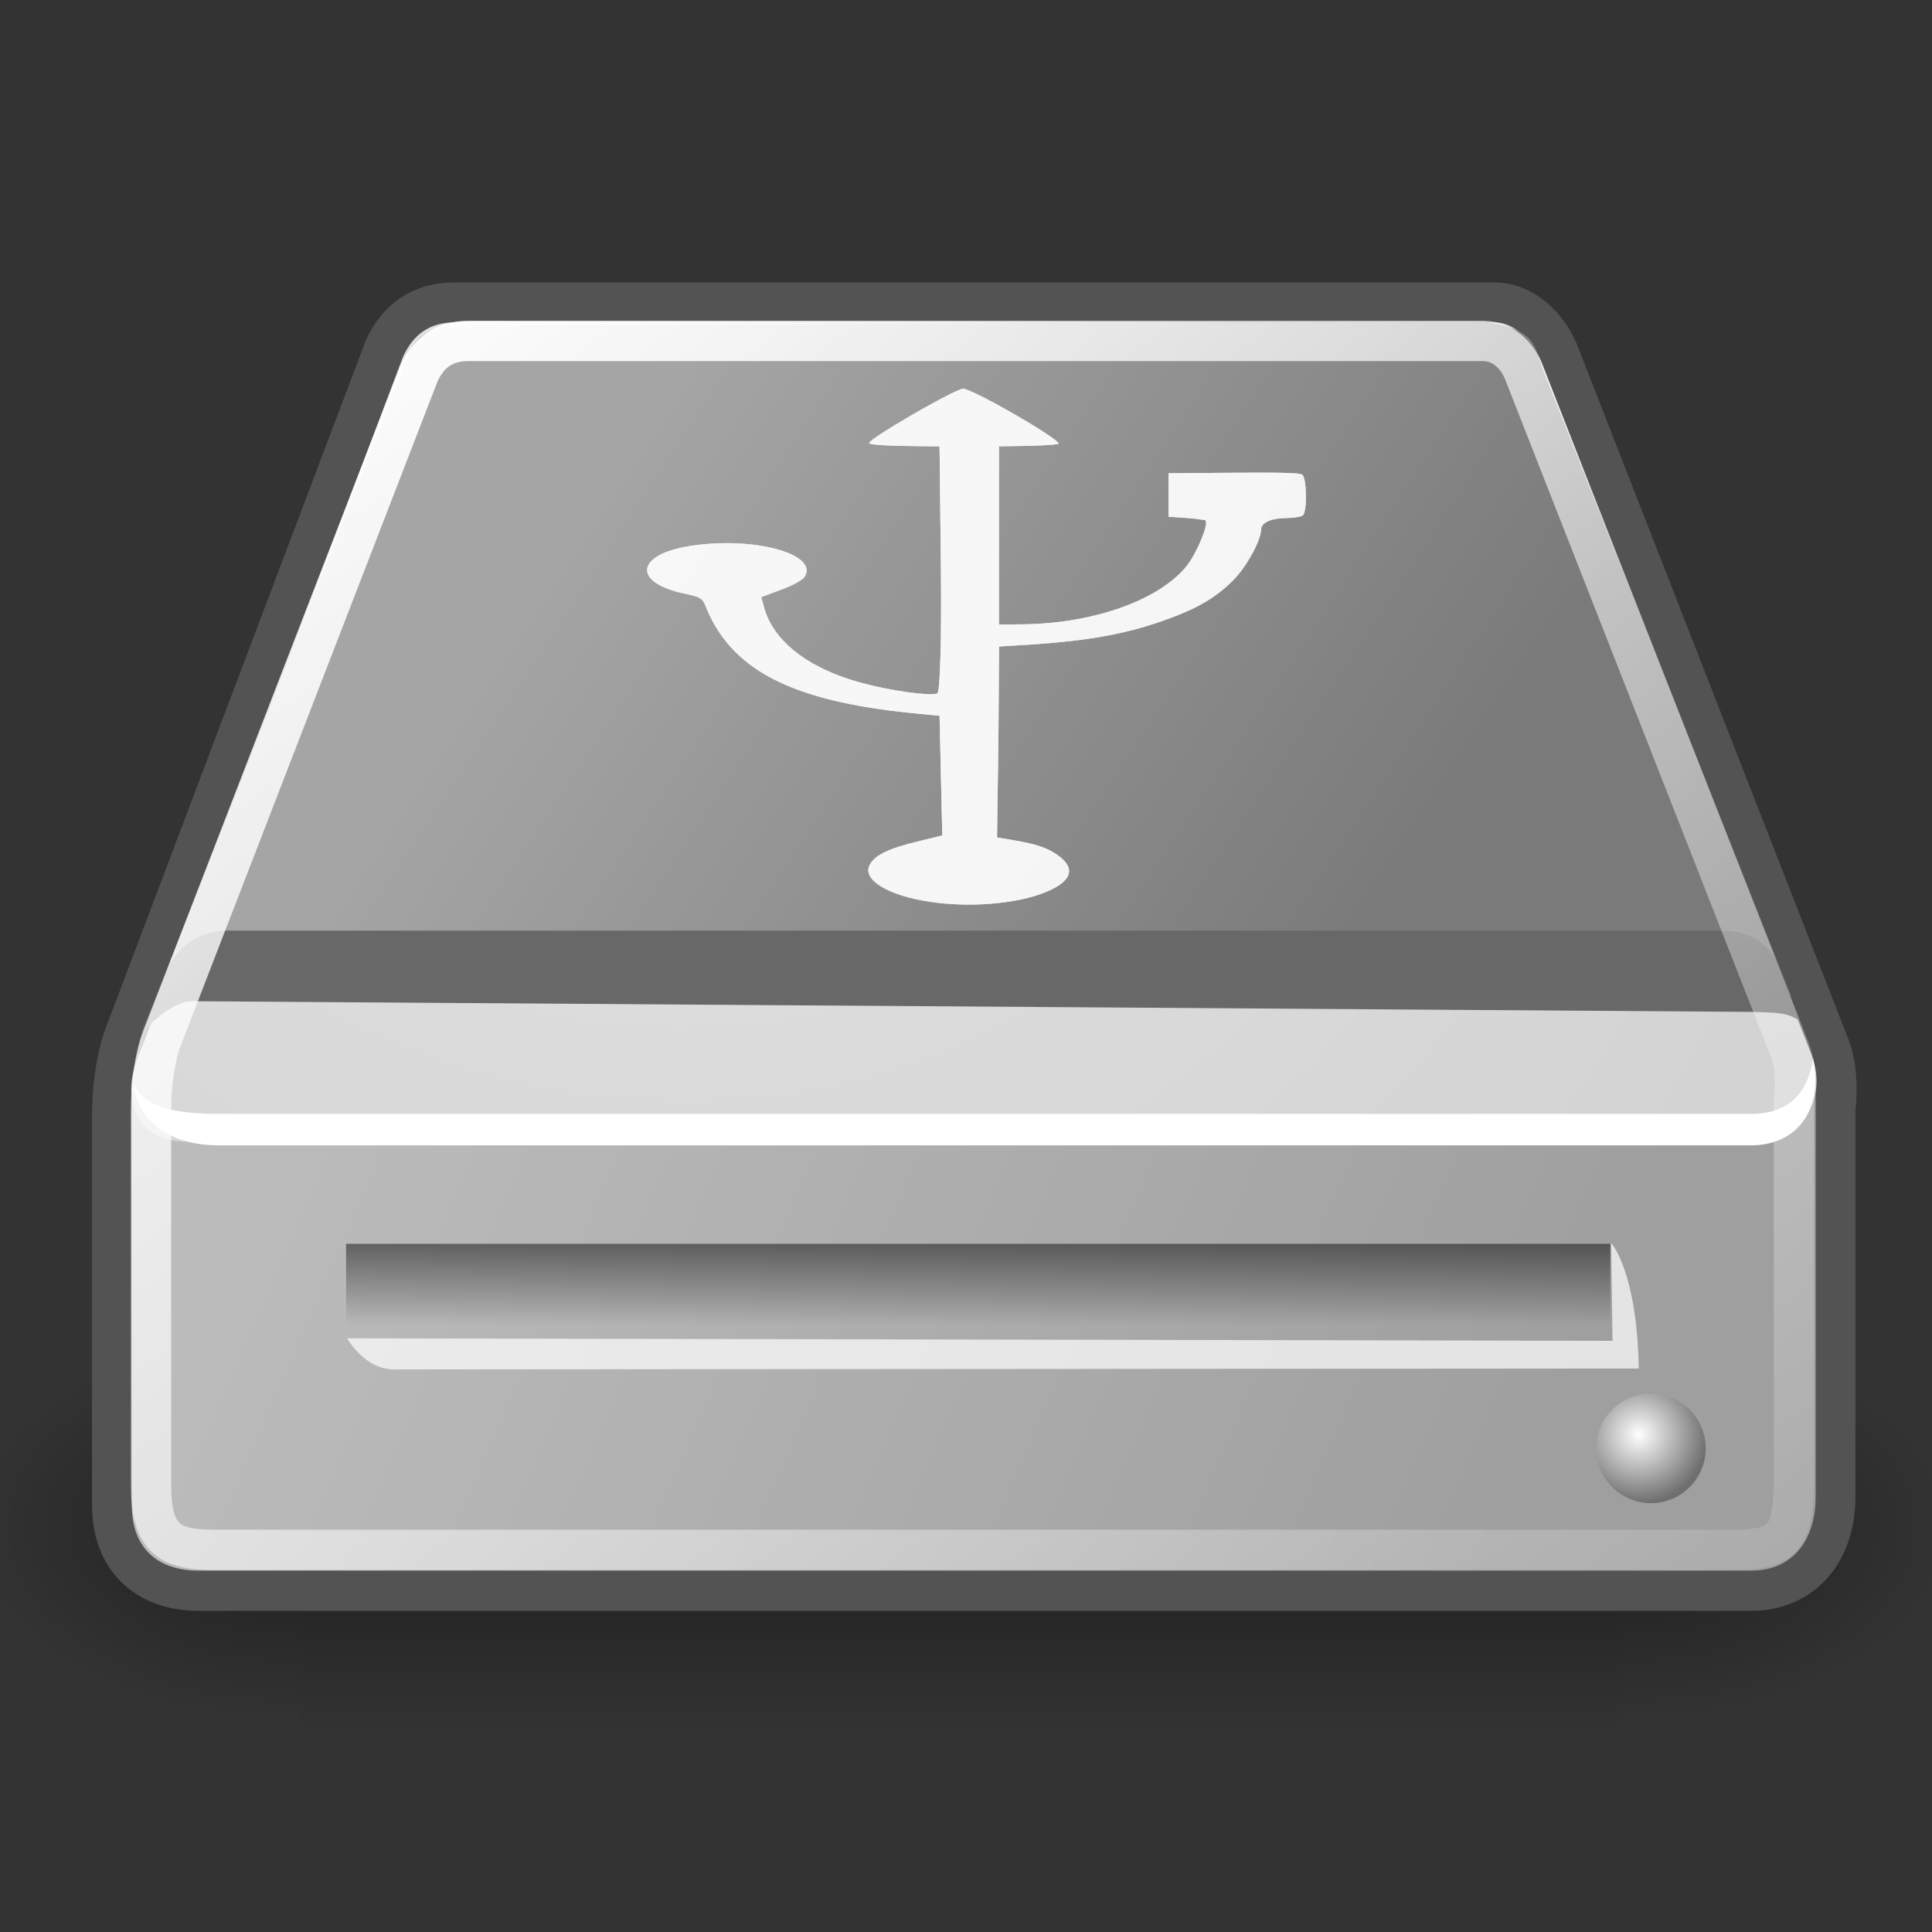 <?xml version="1.0" encoding="UTF-8" standalone="no"?>
<!-- Created with Inkscape (http://www.inkscape.org/) -->

<svg
   xmlns:dc="http://purl.org/dc/elements/1.1/"
   xmlns:cc="http://creativecommons.org/ns#"
   xmlns:rdf="http://www.w3.org/1999/02/22-rdf-syntax-ns#"
   xmlns:svg="http://www.w3.org/2000/svg"
   xmlns="http://www.w3.org/2000/svg"
   xmlns:xlink="http://www.w3.org/1999/xlink"
   xmlns:sodipodi="http://sodipodi.sourceforge.net/DTD/sodipodi-0.dtd"
   xmlns:inkscape="http://www.inkscape.org/namespaces/inkscape"
   sodipodi:docname="drive-removable-media.svg"
   inkscape:version="0.91 r13725"
   sodipodi:version="0.32"
   id="svg2913"
   height="48px"
   width="48px"
   inkscape:output_extension="org.inkscape.output.svg.inkscape"
   version="1.1">
  <rect width="100%" height="100%" fill="#333333" stroke="none"/>
  <defs
     id="defs3">
    <inkscape:perspective
       sodipodi:type="inkscape:persp3d"
       inkscape:vp_x="0 : 24 : 1"
       inkscape:vp_y="0 : 1000 : 0"
       inkscape:vp_z="48 : 24 : 1"
       inkscape:persp3d-origin="24 : 16 : 1"
       id="perspective61" />
    <radialGradient
       inkscape:collect="always"
       xlink:href="#linearGradient5060"
       id="radialGradient6719"
       gradientUnits="userSpaceOnUse"
       gradientTransform="matrix(-2.774,0,0,1.97,112.762,-872.885)"
       cx="605.714"
       cy="486.648"
       fx="605.714"
       fy="486.648"
       r="117.143" />
    <linearGradient
       inkscape:collect="always"
       id="linearGradient5060">
      <stop
         style="stop-color:black;stop-opacity:1;"
         offset="0"
         id="stop5062" />
      <stop
         style="stop-color:black;stop-opacity:0;"
         offset="1"
         id="stop5064" />
    </linearGradient>
    <radialGradient
       inkscape:collect="always"
       xlink:href="#linearGradient5060"
       id="radialGradient6717"
       gradientUnits="userSpaceOnUse"
       gradientTransform="matrix(2.774,0,0,1.97,-1891.633,-872.885)"
       cx="605.714"
       cy="486.648"
       fx="605.714"
       fy="486.648"
       r="117.143" />
    <linearGradient
       id="linearGradient5048">
      <stop
         style="stop-color:black;stop-opacity:0;"
         offset="0"
         id="stop5050" />
      <stop
         id="stop5056"
         offset="0.5"
         style="stop-color:black;stop-opacity:1;" />
      <stop
         style="stop-color:black;stop-opacity:0;"
         offset="1"
         id="stop5052" />
    </linearGradient>
    <linearGradient
       inkscape:collect="always"
       xlink:href="#linearGradient5048"
       id="linearGradient6715"
       gradientUnits="userSpaceOnUse"
       gradientTransform="matrix(2.774,0,0,1.97,-1892.179,-872.885)"
       x1="302.857"
       y1="366.648"
       x2="302.857"
       y2="609.505" />
    <linearGradient
       id="linearGradient5699">
      <stop
         id="stop5701"
         offset="0"
         style="stop-color:#7a7a7a;stop-opacity:1;" />
      <stop
         id="stop5703"
         offset="1"
         style="stop-color:#a5a5a5;stop-opacity:1;" />
    </linearGradient>
    <linearGradient
       id="linearGradient2681">
      <stop
         style="stop-color:#000000;stop-opacity:0.475;"
         offset="0"
         id="stop2683" />
      <stop
         style="stop-color:#000000;stop-opacity:0;"
         offset="1"
         id="stop2685" />
    </linearGradient>
    <linearGradient
       id="linearGradient2673">
      <stop
         style="stop-color:#ffffff;stop-opacity:1;"
         offset="0"
         id="stop2675" />
      <stop
         style="stop-color:#6f6f6f;stop-opacity:1;"
         offset="1"
         id="stop2677" />
    </linearGradient>
    <linearGradient
       id="linearGradient4264"
       inkscape:collect="always">
      <stop
         id="stop4266"
         offset="0"
         style="stop-color:#000000;stop-opacity:1;" />
      <stop
         id="stop4268"
         offset="1"
         style="stop-color:#000000;stop-opacity:0;" />
    </linearGradient>
    <linearGradient
       id="linearGradient4254"
       inkscape:collect="always">
      <stop
         id="stop4256"
         offset="0"
         style="stop-color:#ffffff;stop-opacity:1;" />
      <stop
         id="stop4258"
         offset="1"
         style="stop-color:#ffffff;stop-opacity:0;" />
    </linearGradient>
    <linearGradient
       id="linearGradient4244">
      <stop
         id="stop4246"
         offset="0"
         style="stop-color:#e4e4e4;stop-opacity:1;" />
      <stop
         id="stop4248"
         offset="1"
         style="stop-color:#d3d3d3;stop-opacity:1;" />
    </linearGradient>
    <linearGradient
       id="linearGradient4228">
      <stop
         id="stop4230"
         offset="0"
         style="stop-color:#bbbbbb;stop-opacity:1;" />
      <stop
         id="stop4232"
         offset="1"
         style="stop-color:#9f9f9f;stop-opacity:1;" />
    </linearGradient>
    <linearGradient
       gradientUnits="userSpaceOnUse"
       y2="40.944"
       x2="36.183"
       y1="28.481"
       x1="7.605"
       id="linearGradient4234"
       xlink:href="#linearGradient4228"
       inkscape:collect="always"
       gradientTransform="translate(0,5.546300e-2)" />
    <radialGradient
       gradientUnits="userSpaceOnUse"
       gradientTransform="matrix(1.286,0.782,-0.711,1.17,-2.354,-4.821)"
       r="20.936"
       fy="2.959"
       fx="15.571"
       cy="2.959"
       cx="15.571"
       id="radialGradient4250"
       xlink:href="#linearGradient4244"
       inkscape:collect="always" />
    <linearGradient
       gradientUnits="userSpaceOnUse"
       y2="47.621"
       x2="44.096"
       y1="4.433"
       x1="12.378"
       id="linearGradient4260"
       xlink:href="#linearGradient4254"
       inkscape:collect="always"
       gradientTransform="translate(0,5.546300e-2)" />
    <radialGradient
       gradientUnits="userSpaceOnUse"
       gradientTransform="matrix(1,0,0,0.651,-6.731815e-16,9.456)"
       r="23.555"
       fy="27.096"
       fx="23.202"
       cy="27.096"
       cx="23.202"
       id="radialGradient4270"
       xlink:href="#linearGradient4264"
       inkscape:collect="always" />
    <radialGradient
       inkscape:collect="always"
       xlink:href="#linearGradient2673"
       id="radialGradient2679"
       cx="40.797"
       cy="33.734"
       fx="40.797"
       fy="33.734"
       r="0.984"
       gradientUnits="userSpaceOnUse"
       gradientTransform="matrix(1.254,-7.218212e-15,7.218212e-15,1.254,-10.361,-8.567)" />
    <linearGradient
       inkscape:collect="always"
       xlink:href="#linearGradient2681"
       id="linearGradient2687"
       x1="25.785"
       y1="32.363"
       x2="25.785"
       y2="35.67"
       gradientUnits="userSpaceOnUse" />
    <linearGradient
       inkscape:collect="always"
       xlink:href="#linearGradient2681"
       id="linearGradient2689"
       gradientUnits="userSpaceOnUse"
       x1="25.785"
       y1="32.363"
       x2="25.785"
       y2="35.67" />
    <linearGradient
       gradientUnits="userSpaceOnUse"
       y2="10.596"
       x2="16.127"
       y1="22.705"
       x1="34.421"
       id="linearGradient5705"
       xlink:href="#linearGradient5699"
       inkscape:collect="always" />
  </defs>
  <sodipodi:namedview
     fill="#f57900"
     inkscape:showpageshadow="false"
     inkscape:window-y="33"
     inkscape:window-x="0"
     inkscape:window-height="711"
     inkscape:window-width="1360"
     inkscape:document-units="px"
     inkscape:grid-bbox="true"
     showgrid="false"
     inkscape:current-layer="layer2"
     inkscape:cy="35.981066"
     inkscape:cx="17.969172"
     inkscape:zoom="7.9999999"
     inkscape:pageshadow="2"
     inkscape:pageopacity="0.0"
     borderopacity="0.361"
     bordercolor="#666666"
     pagecolor="#ffffff"
     id="base"
     inkscape:window-maximized="1" />
  <g
     inkscape:label="pix"
     id="layer2"
     inkscape:groupmode="layer">
    <g
       transform="matrix(2.45274e-2,0,0,2.086758e-2,45.691,36.154)"
       id="g6707">
      <rect
         style="opacity:0.402;color:black;fill:url(#linearGradient6715);fill-opacity:1;fill-rule:nonzero;stroke:none;stroke-width:1;stroke-linecap:round;stroke-linejoin:miter;marker:none;marker-start:none;marker-mid:none;marker-end:none;stroke-miterlimit:4;stroke-dasharray:none;stroke-dashoffset:0;stroke-opacity:1;visibility:visible;display:inline;overflow:visible"
         id="rect6709"
         width="1339.633"
         height="478.357"
         x="-1559.252"
         y="-150.697" />
      <path
         style="opacity:0.402;color:black;fill:url(#radialGradient6717);fill-opacity:1;fill-rule:nonzero;stroke:none;stroke-width:1;stroke-linecap:round;stroke-linejoin:miter;marker:none;marker-start:none;marker-mid:none;marker-end:none;stroke-miterlimit:4;stroke-dasharray:none;stroke-dashoffset:0;stroke-opacity:1;visibility:visible;display:inline;overflow:visible"
         d="M -219.619,-150.68 C -219.619,-150.68 -219.619,327.65 -219.619,327.65 C -76.745,328.551 125.781,220.481 125.781,88.454 C 125.781,-43.572 -33.655,-150.68 -219.619,-150.68 z "
         id="path6711"
         sodipodi:nodetypes="cccc" />
      <path
         sodipodi:nodetypes="cccc"
         id="path6713"
         d="M -1559.252,-150.68 C -1559.252,-150.68 -1559.252,327.65 -1559.252,327.65 C -1702.127,328.551 -1904.652,220.481 -1904.652,88.454 C -1904.652,-43.572 -1745.216,-150.68 -1559.252,-150.68 z "
         style="opacity:0.402;color:black;fill:url(#radialGradient6719);fill-opacity:1;fill-rule:nonzero;stroke:none;stroke-width:1;stroke-linecap:round;stroke-linejoin:miter;marker:none;marker-start:none;marker-mid:none;marker-end:none;stroke-miterlimit:4;stroke-dasharray:none;stroke-dashoffset:0;stroke-opacity:1;visibility:visible;display:inline;overflow:visible" />
    </g>
    <path
       sodipodi:nodetypes="cccsccccccccc"
       id="path4196"
       d="M 11.286,8.018 C 10.661,8.018 10.254,8.308 10.004,8.862 C 10.004,8.862 3.536,25.965 3.536,25.965 C 3.536,25.965 3.286,26.637 3.286,27.747 C 3.286,27.747 3.286,37.397 3.286,37.397 C 3.286,38.479 3.943,39.022 4.942,39.022 L 43.504,39.022 C 44.489,39.022 45.098,38.303 45.098,37.178 L 45.098,27.528 C 45.098,27.528 45.204,26.757 45.004,26.215 L 38.286,9.018 C 38.101,8.506 37.649,8.03 37.161,8.018 L 11.286,8.018 z "
       style="fill:none;fill-opacity:1;fill-rule:evenodd;stroke:#535353;stroke-width:2;stroke-linecap:round;stroke-linejoin:round;stroke-miterlimit:4;stroke-dasharray:none;stroke-opacity:1" />
    <path
       sodipodi:nodetypes="ccccccccc"
       id="path4170"
       d="M 3.274,27.052 L 4.038,26.36 L 41.648,26.423 L 45.11,26.74 L 45.11,37.178 C 45.11,38.304 44.503,39.022 43.518,39.022 L 4.935,39.022 C 3.937,39.022 3.274,38.48 3.274,37.397 L 3.274,27.052 z "
       style="fill:url(#linearGradient4234);fill-opacity:1;fill-rule:evenodd;stroke:none;stroke-width:1.02px;stroke-linecap:butt;stroke-linejoin:miter;stroke-opacity:1" />
    <path
       sodipodi:nodetypes="csccccccs"
       id="path3093"
       d="M 3.549,25.97 C 2.835,27.434 3.548,28.363 4.585,28.363 C 4.585,28.363 43.585,28.363 43.585,28.363 C 44.704,28.339 45.43,27.351 45.013,26.22 L 38.299,9.009 C 38.115,8.497 37.644,8.021 37.156,8.009 L 11.299,8.009 C 10.674,8.009 10.263,8.313 10.013,8.866 C 10.013,8.866 3.549,25.97 3.549,25.97 z "
       style="fill:url(#radialGradient4250);fill-opacity:1;fill-rule:evenodd;stroke:none;stroke-width:1px;stroke-linecap:butt;stroke-linejoin:miter;stroke-opacity:1" />
    <path
       sodipodi:nodetypes="ccccccc"
       id="path4201"
       d="M 43.562,27.674 C 43.562,27.674 5.444,27.674 5.444,27.674 C 4.154,27.674 3.532,27.438 3.315,26.895 C 3.407,27.839 4.185,28.456 5.444,28.456 C 5.444,28.456 43.562,28.456 43.562,28.456 C 44.638,28.423 45.302,27.597 45.047,26.3 C 44.913,27.142 44.471,27.646 43.562,27.674 z "
       style="opacity:1;fill:#ffffff;fill-opacity:1;fill-rule:evenodd;stroke:none;stroke-width:1px;stroke-linecap:butt;stroke-linejoin:miter;stroke-opacity:1" />
    <path
       sodipodi:nodetypes="ccccccccc"
       id="path5637"
       d="M 38.345,9.212 C 38.345,9.212 44.5,24.75 44.5,24.75 C 43.881,24.352 43.619,24.037 43,24.125 L 5.25,24.125 C 4.543,24.125 3.838,24.875 3.838,24.875 L 10.125,8.875 C 10.259,8.375 10.749,8.073 11.412,8.073 L 36.831,7.985 C 38.157,8.162 38.124,8.593 38.345,9.212 z "
       style="opacity:1;color:#000000;fill:url(#linearGradient5705);fill-opacity:1.0;fill-rule:nonzero;stroke:none;stroke-width:1;stroke-linecap:butt;stroke-linejoin:miter;marker:none;marker-start:none;marker-mid:none;marker-end:none;stroke-miterlimit:4;stroke-dasharray:none;stroke-dashoffset:0;stroke-opacity:1;visibility:visible;display:inline;overflow:visible" />
    <path
       style="stroke-opacity:1;stroke-linejoin:miter;stroke-linecap:butt;stroke-width:1px;stroke:none;fill-rule:evenodd;fill-opacity:1;fill:#686868"
       d="M 44.708,25.362 C 44.374,25.129 44.073,25.167 43.518,25.14 C 43.518,25.14 4.737,24.874 4.737,24.874 C 4.162,24.919 3.496,25.684 3.496,25.684 C 3.496,25.684 4.067,24.284 4.067,24.284 C 4.067,24.284 4.406,23.121 5.665,23.121 C 5.665,23.121 42.855,23.121 42.855,23.121 C 43.578,23.154 44.023,23.551 44.207,24.016 L 44.708,25.362 z "
       id="path5697"
       sodipodi:nodetypes="cccsccccc" />
    <path
       style="fill:none;fill-opacity:1;fill-rule:evenodd;stroke:url(#linearGradient4260);stroke-width:1;stroke-linecap:round;stroke-linejoin:round;stroke-miterlimit:4;stroke-dasharray:none;stroke-opacity:1"
       d="M 11.643,8.471 C 11.041,8.471 10.65,8.751 10.409,9.283 C 10.409,9.283 3.994,25.874 3.994,25.874 C 3.994,25.874 3.753,26.521 3.753,27.589 C 3.753,27.589 3.753,36.879 3.753,36.879 C 3.753,38.234 4.197,38.506 5.348,38.506 L 43.035,38.506 C 44.358,38.506 44.569,38.19 44.569,36.669 L 44.569,27.378 C 44.569,27.378 44.671,26.637 44.479,26.115 L 37.886,9.309 C 37.708,8.816 37.335,8.483 36.865,8.471 L 11.643,8.471 z "
       id="path4252"
       sodipodi:nodetypes="cccsccccccccc" />
    <g
       id="g2142"
       transform="matrix(0.828,0,0,0.61,4.176,11.161)"
       style="fill:url(#linearGradient2687);fill-opacity:1">
      <rect
         y="32.363"
         x="5.341"
         height="3.865"
         width="37.931"
         id="rect2151"
         style="opacity:1;color:#000000;fill:url(#linearGradient2689);fill-opacity:1;fill-rule:evenodd;stroke:none;stroke-width:1;stroke-linecap:square;stroke-linejoin:round;marker:none;marker-start:none;marker-mid:none;marker-end:none;stroke-miterlimit:4;stroke-dasharray:none;stroke-dashoffset:0;stroke-opacity:0.424;visibility:visible;display:inline;overflow:visible" />
    </g>
    <path
       style="opacity:0.714;fill:#ffffff;fill-opacity:1;fill-rule:evenodd;stroke:none;stroke-width:1px;stroke-linecap:butt;stroke-linejoin:miter;stroke-opacity:1"
       d="M 8.625,33.25 C 8.625,33.25 9.07,34.067 9.865,34.023 C 9.865,34.023 40.715,34 40.715,34 C 40.671,31.569 40.028,30.881 40.028,30.881 L 40.062,33.312 L 8.625,33.25 z "
       id="path1899"
       sodipodi:nodetypes="cccccc" />
    <path
       sodipodi:type="arc"
       style="opacity:1;color:#000000;fill:url(#radialGradient2679);fill-opacity:1;fill-rule:evenodd;stroke:none;stroke-width:1.02px;stroke-linecap:butt;stroke-linejoin:miter;marker:none;marker-start:none;marker-mid:none;marker-end:none;stroke-miterlimit:4;stroke-dasharray:none;stroke-dashoffset:0;stroke-opacity:1;visibility:visible;display:inline;overflow:visible;font-family:Bitstream Vera Sans"
       id="path2671"
       sodipodi:cx="41.015625"
       sodipodi:cy="33.984375"
       sodipodi:rx="0.98437500"
       sodipodi:ry="0.98437500"
       d="M 42 33.984 A 0.984 0.984 0 1 1  40.031,33.984 A 0.984 0.984 0 1 1  42 33.984 z"
       transform="matrix(1.381,0,0,1.381,-15.625,-10.946)" />
    <path
       inkscape:connector-curvature="0"
       style="display:inline;opacity:0.4;fill:#ffffff;fill-opacity:1;stroke:none"
       id="path3218"
       d="m -18.336,13.724 c -0.003,5.69e-4 -0.014,0.005 -0.017,0.006 -0.003,8.36e-4 -0.014,0.005 -0.017,0.006 -0.007,0.002 -0.026,0.009 -0.034,0.011 -0.439,0.17 -2.115,1.145 -2.249,1.313 -0.002,0.003 9.74e-4,0.009 0,0.011 -1.88e-4,9.57e-4 -8.1e-5,0.005 0,0.006 5.82e-4,5.12e-4 -6.92e-4,0.005 0,0.006 0.002,0.001 0.014,0.005 0.017,0.006 0.003,9.57e-4 0.013,0.005 0.017,0.006 0.108,0.025 0.426,0.044 0.873,0.051 l 0.839,0.011 0.034,3.046 c 0.018,1.751 -0.021,2.989 -0.084,3.085 -5.18e-4,4.78e-4 5.22e-4,0.005 0,0.006 -0.006,0.002 -0.027,0.004 -0.034,0.006 -0.003,4.38e-4 -0.014,0.005 -0.017,0.006 -0.003,3.77e-4 -0.014,-3.47e-4 -0.017,0 -0.003,3.17e-4 -0.014,-2.88e-4 -0.017,0 -0.006,5.17e-4 -0.027,0.005 -0.034,0.006 -0.003,1.71e-4 -0.013,-1.43e-4 -0.017,0 -0.392,0.013 -1.342,-0.146 -1.997,-0.351 -1.168,-0.365 -1.941,-1.001 -2.165,-1.766 l -0.084,-0.294 0.503,-0.187 c 0.304,-0.111 0.537,-0.244 0.587,-0.334 0.316,-0.568 -1.324,-0.995 -2.87,-0.747 -1.347,0.216 -1.421,0.911 -0.117,1.183 0.149,0.031 0.265,0.058 0.336,0.091 0.005,0.002 0.012,0.009 0.017,0.011 0.005,0.003 0.012,0.009 0.017,0.011 0.006,0.004 0.028,0.013 0.034,0.017 0.049,0.037 0.074,0.086 0.101,0.153 0.628,1.599 2.114,2.378 5.136,2.683 l 0.688,0.068 0.034,1.489 0.034,1.483 -0.621,0.153 c -0.736,0.178 -1.08,0.349 -1.192,0.6 -0.159,0.357 0.471,0.738 1.494,0.894 0.998,0.153 2.171,0.055 2.887,-0.238 0.672,-0.275 0.762,-0.607 0.269,-0.94 -0.25,-0.169 -0.508,-0.254 -1.074,-0.351 l -0.403,-0.068 0.034,-2.372 0.017,-2.372 0.738,-0.045 c 1.552,-0.103 2.477,-0.276 3.491,-0.651 0.732,-0.27 1.174,-0.534 1.594,-0.957 0.328,-0.33 0.687,-0.991 0.688,-1.257 2.94e-4,-0.091 0.077,-0.166 0.201,-0.215 0.116,-0.044 0.274,-0.068 0.47,-0.068 0.035,0 0.084,-0.003 0.117,-0.006 0.024,-0.002 0.062,-0.008 0.084,-0.011 0.061,-0.009 0.12,-0.025 0.151,-0.04 0.006,-0.003 0.013,-0.008 0.017,-0.011 0.106,-0.107 0.092,-0.913 -0.017,-1.008 -0.002,-0.001 -0.015,-0.005 -0.017,-0.006 -0.002,-5.96e-4 -0.015,-0.005 -0.017,-0.006 -0.004,-0.001 -0.012,-0.005 -0.017,-0.006 -0.011,-0.002 -0.036,-0.004 -0.05,-0.006 -0.007,-8.93e-4 -0.025,-0.005 -0.034,-0.006 -0.209,-0.019 -0.679,-0.024 -1.578,-0.017 l -1.611,0.011 0,0.543 0,0.538 0.42,0.028 c 0.19,0.013 0.375,0.037 0.453,0.051 0.003,5.06e-4 0.015,-4.89e-4 0.017,0 0.004,9.74e-4 0.014,0.005 0.017,0.006 8.93e-4,4.95e-4 -7.55e-4,0.005 0,0.006 6.3e-4,7.69e-4 0.016,0.005 0.017,0.006 0.069,0.112 -0.233,0.835 -0.487,1.144 -0.69,0.839 -2.311,1.412 -4.045,1.432 l -0.604,0.006 0,-2.214 0,-2.214 0.688,-0.011 c 0.34,-0.006 0.671,-0.027 0.772,-0.045 0.004,-9e-4 0.014,-0.005 0.017,-0.006 3.15e-4,-3.58e-4 -2.43e-4,-0.005 0,-0.006 1.09e-4,-0.002 9.74e-4,-0.009 0,-0.011 -0.089,-0.166 -1.968,-1.252 -2.333,-1.347 -0.003,-7.04e-4 -0.014,-0.005 -0.017,-0.006 -0.001,-1.43e-4 -0.016,1.03e-4 -0.017,0 -9.74e-4,9.9e-5 -0.016,-1.36e-4 -0.017,0 z" />
    <path
       d="m 23.914,9.658 c -0.003,5.69e-4 -0.014,0.005 -0.017,0.006 -0.003,8.36e-4 -0.014,0.005 -0.017,0.006 -0.007,0.002 -0.026,0.009 -0.034,0.011 -0.439,0.17 -2.115,1.145 -2.249,1.313 -0.002,0.003 9.74e-4,0.009 0,0.011 -1.88e-4,9.57e-4 -8.1e-5,0.005 0,0.006 5.82e-4,5.12e-4 -6.92e-4,0.005 0,0.006 0.002,0.001 0.014,0.005 0.017,0.006 0.003,9.57e-4 0.013,0.005 0.017,0.006 0.108,0.025 0.426,0.044 0.873,0.051 l 0.839,0.011 0.034,3.046 c 0.018,1.751 -0.021,2.989 -0.084,3.085 -5.18e-4,4.78e-4 5.22e-4,0.005 0,0.006 -0.006,0.002 -0.027,0.004 -0.034,0.006 -0.003,4.38e-4 -0.014,0.005 -0.017,0.006 -0.003,3.77e-4 -0.014,-3.47e-4 -0.017,0 -0.003,3.17e-4 -0.014,-2.88e-4 -0.017,0 -0.006,5.17e-4 -0.027,0.005 -0.034,0.006 -0.003,1.71e-4 -0.013,-1.43e-4 -0.017,0 -0.392,0.013 -1.342,-0.146 -1.997,-0.351 -1.168,-0.365 -1.941,-1.001 -2.165,-1.766 l -0.084,-0.294 0.503,-0.187 c 0.304,-0.111 0.537,-0.244 0.587,-0.334 0.316,-0.568 -1.324,-0.995 -2.87,-0.747 -1.347,0.216 -1.421,0.911 -0.117,1.183 0.149,0.031 0.265,0.058 0.336,0.091 0.005,0.002 0.012,0.009 0.017,0.011 0.005,0.003 0.012,0.009 0.017,0.011 0.006,0.004 0.028,0.013 0.034,0.017 0.049,0.037 0.074,0.086 0.101,0.153 0.628,1.599 2.114,2.378 5.136,2.683 l 0.688,0.068 0.034,1.489 0.034,1.483 -0.621,0.153 c -0.736,0.178 -1.08,0.349 -1.192,0.6 -0.159,0.357 0.471,0.738 1.494,0.894 0.998,0.153 2.171,0.055 2.887,-0.238 0.672,-0.275 0.762,-0.607 0.269,-0.94 -0.25,-0.169 -0.508,-0.254 -1.074,-0.351 l -0.403,-0.068 0.034,-2.372 0.017,-2.372 0.738,-0.045 c 1.552,-0.103 2.477,-0.276 3.491,-0.651 0.732,-0.27 1.174,-0.534 1.594,-0.957 0.328,-0.33 0.687,-0.991 0.688,-1.257 2.94e-4,-0.091 0.077,-0.166 0.201,-0.215 0.116,-0.044 0.274,-0.068 0.47,-0.068 0.035,0 0.084,-0.003 0.117,-0.006 0.024,-0.002 0.062,-0.008 0.084,-0.011 0.061,-0.009 0.12,-0.025 0.151,-0.04 0.006,-0.003 0.013,-0.008 0.017,-0.011 0.106,-0.107 0.092,-0.913 -0.017,-1.008 -0.002,-0.001 -0.015,-0.005 -0.017,-0.006 -0.002,-5.96e-4 -0.015,-0.005 -0.017,-0.006 -0.004,-0.001 -0.012,-0.005 -0.017,-0.006 -0.011,-0.002 -0.036,-0.004 -0.05,-0.006 -0.007,-8.93e-4 -0.025,-0.005 -0.034,-0.006 -0.209,-0.019 -0.679,-0.024 -1.578,-0.017 l -1.611,0.011 0,0.543 0,0.538 0.42,0.028 c 0.19,0.013 0.375,0.037 0.453,0.051 0.003,5.06e-4 0.015,-4.89e-4 0.017,0 0.004,9.74e-4 0.014,0.005 0.017,0.006 8.93e-4,4.95e-4 -7.55e-4,0.005 0,0.006 6.3e-4,7.69e-4 0.016,0.005 0.017,0.006 0.069,0.112 -0.233,0.835 -0.487,1.144 -0.69,0.839 -2.311,1.412 -4.045,1.432 l -0.604,0.006 0,-2.214 0,-2.214 0.688,-0.011 c 0.34,-0.006 0.671,-0.027 0.772,-0.045 0.004,-9e-4 0.014,-0.005 0.017,-0.006 3.15e-4,-3.58e-4 -2.43e-4,-0.005 0,-0.006 1.09e-4,-0.002 9.74e-4,-0.009 0,-0.011 -0.089,-0.166 -1.968,-1.252 -2.333,-1.347 -0.003,-7.04e-4 -0.014,-0.005 -0.017,-0.006 -0.001,-1.43e-4 -0.016,1.03e-4 -0.017,0 -9.74e-4,9.9e-5 -0.016,-1.36e-4 -0.017,0 z"
       id="path4197"
       style="display:inline;opacity:0.4;fill:#ffffff;fill-opacity:1;stroke:none"
       inkscape:connector-curvature="0" />
    <path
       inkscape:connector-curvature="0"
       style="display:inline;opacity:0.4;fill:#ffffff;fill-opacity:1;stroke:none"
       id="path4199"
       d="m 23.914,9.658 c -0.003,5.69e-4 -0.014,0.005 -0.017,0.006 -0.003,8.36e-4 -0.014,0.005 -0.017,0.006 -0.007,0.002 -0.026,0.009 -0.034,0.011 -0.439,0.17 -2.115,1.145 -2.249,1.313 -0.002,0.003 9.74e-4,0.009 0,0.011 -1.88e-4,9.57e-4 -8.1e-5,0.005 0,0.006 5.82e-4,5.12e-4 -6.92e-4,0.005 0,0.006 0.002,0.001 0.014,0.005 0.017,0.006 0.003,9.57e-4 0.013,0.005 0.017,0.006 0.108,0.025 0.426,0.044 0.873,0.051 l 0.839,0.011 0.034,3.046 c 0.018,1.751 -0.021,2.989 -0.084,3.085 -5.18e-4,4.78e-4 5.22e-4,0.005 0,0.006 -0.006,0.002 -0.027,0.004 -0.034,0.006 -0.003,4.38e-4 -0.014,0.005 -0.017,0.006 -0.003,3.77e-4 -0.014,-3.47e-4 -0.017,0 -0.003,3.17e-4 -0.014,-2.88e-4 -0.017,0 -0.006,5.17e-4 -0.027,0.005 -0.034,0.006 -0.003,1.71e-4 -0.013,-1.43e-4 -0.017,0 -0.392,0.013 -1.342,-0.146 -1.997,-0.351 -1.168,-0.365 -1.941,-1.001 -2.165,-1.766 l -0.084,-0.294 0.503,-0.187 c 0.304,-0.111 0.537,-0.244 0.587,-0.334 0.316,-0.568 -1.324,-0.995 -2.87,-0.747 -1.347,0.216 -1.421,0.911 -0.117,1.183 0.149,0.031 0.265,0.058 0.336,0.091 0.005,0.002 0.012,0.009 0.017,0.011 0.005,0.003 0.012,0.009 0.017,0.011 0.006,0.004 0.028,0.013 0.034,0.017 0.049,0.037 0.074,0.086 0.101,0.153 0.628,1.599 2.114,2.378 5.136,2.683 l 0.688,0.068 0.034,1.489 0.034,1.483 -0.621,0.153 c -0.736,0.178 -1.08,0.349 -1.192,0.6 -0.159,0.357 0.471,0.738 1.494,0.894 0.998,0.153 2.171,0.055 2.887,-0.238 0.672,-0.275 0.762,-0.607 0.269,-0.94 -0.25,-0.169 -0.508,-0.254 -1.074,-0.351 l -0.403,-0.068 0.034,-2.372 0.017,-2.372 0.738,-0.045 c 1.552,-0.103 2.477,-0.276 3.491,-0.651 0.732,-0.27 1.174,-0.534 1.594,-0.957 0.328,-0.33 0.687,-0.991 0.688,-1.257 2.94e-4,-0.091 0.077,-0.166 0.201,-0.215 0.116,-0.044 0.274,-0.068 0.47,-0.068 0.035,0 0.084,-0.003 0.117,-0.006 0.024,-0.002 0.062,-0.008 0.084,-0.011 0.061,-0.009 0.12,-0.025 0.151,-0.04 0.006,-0.003 0.013,-0.008 0.017,-0.011 0.106,-0.107 0.092,-0.913 -0.017,-1.008 -0.002,-0.001 -0.015,-0.005 -0.017,-0.006 -0.002,-5.96e-4 -0.015,-0.005 -0.017,-0.006 -0.004,-0.001 -0.012,-0.005 -0.017,-0.006 -0.011,-0.002 -0.036,-0.004 -0.05,-0.006 -0.007,-8.93e-4 -0.025,-0.005 -0.034,-0.006 -0.209,-0.019 -0.679,-0.024 -1.578,-0.017 l -1.611,0.011 0,0.543 0,0.538 0.42,0.028 c 0.19,0.013 0.375,0.037 0.453,0.051 0.003,5.06e-4 0.015,-4.89e-4 0.017,0 0.004,9.74e-4 0.014,0.005 0.017,0.006 8.93e-4,4.95e-4 -7.55e-4,0.005 0,0.006 6.3e-4,7.69e-4 0.016,0.005 0.017,0.006 0.069,0.112 -0.233,0.835 -0.487,1.144 -0.69,0.839 -2.311,1.412 -4.045,1.432 l -0.604,0.006 0,-2.214 0,-2.214 0.688,-0.011 c 0.34,-0.006 0.671,-0.027 0.772,-0.045 0.004,-9e-4 0.014,-0.005 0.017,-0.006 3.15e-4,-3.58e-4 -2.43e-4,-0.005 0,-0.006 1.09e-4,-0.002 9.74e-4,-0.009 0,-0.011 -0.089,-0.166 -1.968,-1.252 -2.333,-1.347 -0.003,-7.04e-4 -0.014,-0.005 -0.017,-0.006 -0.001,-1.43e-4 -0.016,1.03e-4 -0.017,0 -9.74e-4,9.9e-5 -0.016,-1.36e-4 -0.017,0 z" />
    <path
       d="m 23.914,9.658 c -0.003,5.69e-4 -0.014,0.005 -0.017,0.006 -0.003,8.36e-4 -0.014,0.005 -0.017,0.006 -0.007,0.002 -0.026,0.009 -0.034,0.011 -0.439,0.17 -2.115,1.145 -2.249,1.313 -0.002,0.003 9.74e-4,0.009 0,0.011 -1.88e-4,9.57e-4 -8.1e-5,0.005 0,0.006 5.82e-4,5.12e-4 -6.92e-4,0.005 0,0.006 0.002,0.001 0.014,0.005 0.017,0.006 0.003,9.57e-4 0.013,0.005 0.017,0.006 0.108,0.025 0.426,0.044 0.873,0.051 l 0.839,0.011 0.034,3.046 c 0.018,1.751 -0.021,2.989 -0.084,3.085 -5.18e-4,4.78e-4 5.22e-4,0.005 0,0.006 -0.006,0.002 -0.027,0.004 -0.034,0.006 -0.003,4.38e-4 -0.014,0.005 -0.017,0.006 -0.003,3.77e-4 -0.014,-3.47e-4 -0.017,0 -0.003,3.17e-4 -0.014,-2.88e-4 -0.017,0 -0.006,5.17e-4 -0.027,0.005 -0.034,0.006 -0.003,1.71e-4 -0.013,-1.43e-4 -0.017,0 -0.392,0.013 -1.342,-0.146 -1.997,-0.351 -1.168,-0.365 -1.941,-1.001 -2.165,-1.766 l -0.084,-0.294 0.503,-0.187 c 0.304,-0.111 0.537,-0.244 0.587,-0.334 0.316,-0.568 -1.324,-0.995 -2.87,-0.747 -1.347,0.216 -1.421,0.911 -0.117,1.183 0.149,0.031 0.265,0.058 0.336,0.091 0.005,0.002 0.012,0.009 0.017,0.011 0.005,0.003 0.012,0.009 0.017,0.011 0.006,0.004 0.028,0.013 0.034,0.017 0.049,0.037 0.074,0.086 0.101,0.153 0.628,1.599 2.114,2.378 5.136,2.683 l 0.688,0.068 0.034,1.489 0.034,1.483 -0.621,0.153 c -0.736,0.178 -1.08,0.349 -1.192,0.6 -0.159,0.357 0.471,0.738 1.494,0.894 0.998,0.153 2.171,0.055 2.887,-0.238 0.672,-0.275 0.762,-0.607 0.269,-0.94 -0.25,-0.169 -0.508,-0.254 -1.074,-0.351 l -0.403,-0.068 0.034,-2.372 0.017,-2.372 0.738,-0.045 c 1.552,-0.103 2.477,-0.276 3.491,-0.651 0.732,-0.27 1.174,-0.534 1.594,-0.957 0.328,-0.33 0.687,-0.991 0.688,-1.257 2.94e-4,-0.091 0.077,-0.166 0.201,-0.215 0.116,-0.044 0.274,-0.068 0.47,-0.068 0.035,0 0.084,-0.003 0.117,-0.006 0.024,-0.002 0.062,-0.008 0.084,-0.011 0.061,-0.009 0.12,-0.025 0.151,-0.04 0.006,-0.003 0.013,-0.008 0.017,-0.011 0.106,-0.107 0.092,-0.913 -0.017,-1.008 -0.002,-0.001 -0.015,-0.005 -0.017,-0.006 -0.002,-5.96e-4 -0.015,-0.005 -0.017,-0.006 -0.004,-0.001 -0.012,-0.005 -0.017,-0.006 -0.011,-0.002 -0.036,-0.004 -0.05,-0.006 -0.007,-8.93e-4 -0.025,-0.005 -0.034,-0.006 -0.209,-0.019 -0.679,-0.024 -1.578,-0.017 l -1.611,0.011 0,0.543 0,0.538 0.42,0.028 c 0.19,0.013 0.375,0.037 0.453,0.051 0.003,5.06e-4 0.015,-4.89e-4 0.017,0 0.004,9.74e-4 0.014,0.005 0.017,0.006 8.93e-4,4.95e-4 -7.55e-4,0.005 0,0.006 6.3e-4,7.69e-4 0.016,0.005 0.017,0.006 0.069,0.112 -0.233,0.835 -0.487,1.144 -0.69,0.839 -2.311,1.412 -4.045,1.432 l -0.604,0.006 0,-2.214 0,-2.214 0.688,-0.011 c 0.34,-0.006 0.671,-0.027 0.772,-0.045 0.004,-9e-4 0.014,-0.005 0.017,-0.006 3.15e-4,-3.58e-4 -2.43e-4,-0.005 0,-0.006 1.09e-4,-0.002 9.74e-4,-0.009 0,-0.011 -0.089,-0.166 -1.968,-1.252 -2.333,-1.347 -0.003,-7.04e-4 -0.014,-0.005 -0.017,-0.006 -0.001,-1.43e-4 -0.016,1.03e-4 -0.017,0 -9.74e-4,9.9e-5 -0.016,-1.36e-4 -0.017,0 z"
       id="path4202"
       style="display:inline;opacity:0.4;fill:#ffffff;fill-opacity:1;stroke:none"
       inkscape:connector-curvature="0" />
    <path
       inkscape:connector-curvature="0"
       style="display:inline;opacity:0.4;fill:#ffffff;fill-opacity:1;stroke:none"
       id="path4204"
       d="m 23.914,9.658 c -0.003,5.69e-4 -0.014,0.005 -0.017,0.006 -0.003,8.36e-4 -0.014,0.005 -0.017,0.006 -0.007,0.002 -0.026,0.009 -0.034,0.011 -0.439,0.17 -2.115,1.145 -2.249,1.313 -0.002,0.003 9.74e-4,0.009 0,0.011 -1.88e-4,9.57e-4 -8.1e-5,0.005 0,0.006 5.82e-4,5.12e-4 -6.92e-4,0.005 0,0.006 0.002,0.001 0.014,0.005 0.017,0.006 0.003,9.57e-4 0.013,0.005 0.017,0.006 0.108,0.025 0.426,0.044 0.873,0.051 l 0.839,0.011 0.034,3.046 c 0.018,1.751 -0.021,2.989 -0.084,3.085 -5.18e-4,4.78e-4 5.22e-4,0.005 0,0.006 -0.006,0.002 -0.027,0.004 -0.034,0.006 -0.003,4.38e-4 -0.014,0.005 -0.017,0.006 -0.003,3.77e-4 -0.014,-3.47e-4 -0.017,0 -0.003,3.17e-4 -0.014,-2.88e-4 -0.017,0 -0.006,5.17e-4 -0.027,0.005 -0.034,0.006 -0.003,1.71e-4 -0.013,-1.43e-4 -0.017,0 -0.392,0.013 -1.342,-0.146 -1.997,-0.351 -1.168,-0.365 -1.941,-1.001 -2.165,-1.766 l -0.084,-0.294 0.503,-0.187 c 0.304,-0.111 0.537,-0.244 0.587,-0.334 0.316,-0.568 -1.324,-0.995 -2.87,-0.747 -1.347,0.216 -1.421,0.911 -0.117,1.183 0.149,0.031 0.265,0.058 0.336,0.091 0.005,0.002 0.012,0.009 0.017,0.011 0.005,0.003 0.012,0.009 0.017,0.011 0.006,0.004 0.028,0.013 0.034,0.017 0.049,0.037 0.074,0.086 0.101,0.153 0.628,1.599 2.114,2.378 5.136,2.683 l 0.688,0.068 0.034,1.489 0.034,1.483 -0.621,0.153 c -0.736,0.178 -1.08,0.349 -1.192,0.6 -0.159,0.357 0.471,0.738 1.494,0.894 0.998,0.153 2.171,0.055 2.887,-0.238 0.672,-0.275 0.762,-0.607 0.269,-0.94 -0.25,-0.169 -0.508,-0.254 -1.074,-0.351 l -0.403,-0.068 0.034,-2.372 0.017,-2.372 0.738,-0.045 c 1.552,-0.103 2.477,-0.276 3.491,-0.651 0.732,-0.27 1.174,-0.534 1.594,-0.957 0.328,-0.33 0.687,-0.991 0.688,-1.257 2.94e-4,-0.091 0.077,-0.166 0.201,-0.215 0.116,-0.044 0.274,-0.068 0.47,-0.068 0.035,0 0.084,-0.003 0.117,-0.006 0.024,-0.002 0.062,-0.008 0.084,-0.011 0.061,-0.009 0.12,-0.025 0.151,-0.04 0.006,-0.003 0.013,-0.008 0.017,-0.011 0.106,-0.107 0.092,-0.913 -0.017,-1.008 -0.002,-0.001 -0.015,-0.005 -0.017,-0.006 -0.002,-5.96e-4 -0.015,-0.005 -0.017,-0.006 -0.004,-0.001 -0.012,-0.005 -0.017,-0.006 -0.011,-0.002 -0.036,-0.004 -0.05,-0.006 -0.007,-8.93e-4 -0.025,-0.005 -0.034,-0.006 -0.209,-0.019 -0.679,-0.024 -1.578,-0.017 l -1.611,0.011 0,0.543 0,0.538 0.42,0.028 c 0.19,0.013 0.375,0.037 0.453,0.051 0.003,5.06e-4 0.015,-4.89e-4 0.017,0 0.004,9.74e-4 0.014,0.005 0.017,0.006 8.93e-4,4.95e-4 -7.55e-4,0.005 0,0.006 6.3e-4,7.69e-4 0.016,0.005 0.017,0.006 0.069,0.112 -0.233,0.835 -0.487,1.144 -0.69,0.839 -2.311,1.412 -4.045,1.432 l -0.604,0.006 0,-2.214 0,-2.214 0.688,-0.011 c 0.34,-0.006 0.671,-0.027 0.772,-0.045 0.004,-9e-4 0.014,-0.005 0.017,-0.006 3.15e-4,-3.58e-4 -2.43e-4,-0.005 0,-0.006 1.09e-4,-0.002 9.74e-4,-0.009 0,-0.011 -0.089,-0.166 -1.968,-1.252 -2.333,-1.347 -0.003,-7.04e-4 -0.014,-0.005 -0.017,-0.006 -0.001,-1.43e-4 -0.016,1.03e-4 -0.017,0 -9.74e-4,9.9e-5 -0.016,-1.36e-4 -0.017,0 z" />
    <path
       d="m 23.914,9.658 c -0.003,5.69e-4 -0.014,0.005 -0.017,0.006 -0.003,8.36e-4 -0.014,0.005 -0.017,0.006 -0.007,0.002 -0.026,0.009 -0.034,0.011 -0.439,0.17 -2.115,1.145 -2.249,1.313 -0.002,0.003 9.74e-4,0.009 0,0.011 -1.88e-4,9.57e-4 -8.1e-5,0.005 0,0.006 5.82e-4,5.12e-4 -6.92e-4,0.005 0,0.006 0.002,0.001 0.014,0.005 0.017,0.006 0.003,9.57e-4 0.013,0.005 0.017,0.006 0.108,0.025 0.426,0.044 0.873,0.051 l 0.839,0.011 0.034,3.046 c 0.018,1.751 -0.021,2.989 -0.084,3.085 -5.18e-4,4.78e-4 5.22e-4,0.005 0,0.006 -0.006,0.002 -0.027,0.004 -0.034,0.006 -0.003,4.38e-4 -0.014,0.005 -0.017,0.006 -0.003,3.77e-4 -0.014,-3.47e-4 -0.017,0 -0.003,3.17e-4 -0.014,-2.88e-4 -0.017,0 -0.006,5.17e-4 -0.027,0.005 -0.034,0.006 -0.003,1.71e-4 -0.013,-1.43e-4 -0.017,0 -0.392,0.013 -1.342,-0.146 -1.997,-0.351 -1.168,-0.365 -1.941,-1.001 -2.165,-1.766 l -0.084,-0.294 0.503,-0.187 c 0.304,-0.111 0.537,-0.244 0.587,-0.334 0.316,-0.568 -1.324,-0.995 -2.87,-0.747 -1.347,0.216 -1.421,0.911 -0.117,1.183 0.149,0.031 0.265,0.058 0.336,0.091 0.005,0.002 0.012,0.009 0.017,0.011 0.005,0.003 0.012,0.009 0.017,0.011 0.006,0.004 0.028,0.013 0.034,0.017 0.049,0.037 0.074,0.086 0.101,0.153 0.628,1.599 2.114,2.378 5.136,2.683 l 0.688,0.068 0.034,1.489 0.034,1.483 -0.621,0.153 c -0.736,0.178 -1.08,0.349 -1.192,0.6 -0.159,0.357 0.471,0.738 1.494,0.894 0.998,0.153 2.171,0.055 2.887,-0.238 0.672,-0.275 0.762,-0.607 0.269,-0.94 -0.25,-0.169 -0.508,-0.254 -1.074,-0.351 l -0.403,-0.068 0.034,-2.372 0.017,-2.372 0.738,-0.045 c 1.552,-0.103 2.477,-0.276 3.491,-0.651 0.732,-0.27 1.174,-0.534 1.594,-0.957 0.328,-0.33 0.687,-0.991 0.688,-1.257 2.94e-4,-0.091 0.077,-0.166 0.201,-0.215 0.116,-0.044 0.274,-0.068 0.47,-0.068 0.035,0 0.084,-0.003 0.117,-0.006 0.024,-0.002 0.062,-0.008 0.084,-0.011 0.061,-0.009 0.12,-0.025 0.151,-0.04 0.006,-0.003 0.013,-0.008 0.017,-0.011 0.106,-0.107 0.092,-0.913 -0.017,-1.008 -0.002,-0.001 -0.015,-0.005 -0.017,-0.006 -0.002,-5.96e-4 -0.015,-0.005 -0.017,-0.006 -0.004,-0.001 -0.012,-0.005 -0.017,-0.006 -0.011,-0.002 -0.036,-0.004 -0.05,-0.006 -0.007,-8.93e-4 -0.025,-0.005 -0.034,-0.006 -0.209,-0.019 -0.679,-0.024 -1.578,-0.017 l -1.611,0.011 0,0.543 0,0.538 0.42,0.028 c 0.19,0.013 0.375,0.037 0.453,0.051 0.003,5.06e-4 0.015,-4.89e-4 0.017,0 0.004,9.74e-4 0.014,0.005 0.017,0.006 8.93e-4,4.95e-4 -7.55e-4,0.005 0,0.006 6.3e-4,7.69e-4 0.016,0.005 0.017,0.006 0.069,0.112 -0.233,0.835 -0.487,1.144 -0.69,0.839 -2.311,1.412 -4.045,1.432 l -0.604,0.006 0,-2.214 0,-2.214 0.688,-0.011 c 0.34,-0.006 0.671,-0.027 0.772,-0.045 0.004,-9e-4 0.014,-0.005 0.017,-0.006 3.15e-4,-3.58e-4 -2.43e-4,-0.005 0,-0.006 1.09e-4,-0.002 9.74e-4,-0.009 0,-0.011 -0.089,-0.166 -1.968,-1.252 -2.333,-1.347 -0.003,-7.04e-4 -0.014,-0.005 -0.017,-0.006 -0.001,-1.43e-4 -0.016,1.03e-4 -0.017,0 -9.74e-4,9.9e-5 -0.016,-1.36e-4 -0.017,0 z"
       id="path4206"
       style="display:inline;opacity:0.4;fill:#ffffff;fill-opacity:1;stroke:none"
       inkscape:connector-curvature="0" />
  </g>
</svg>

